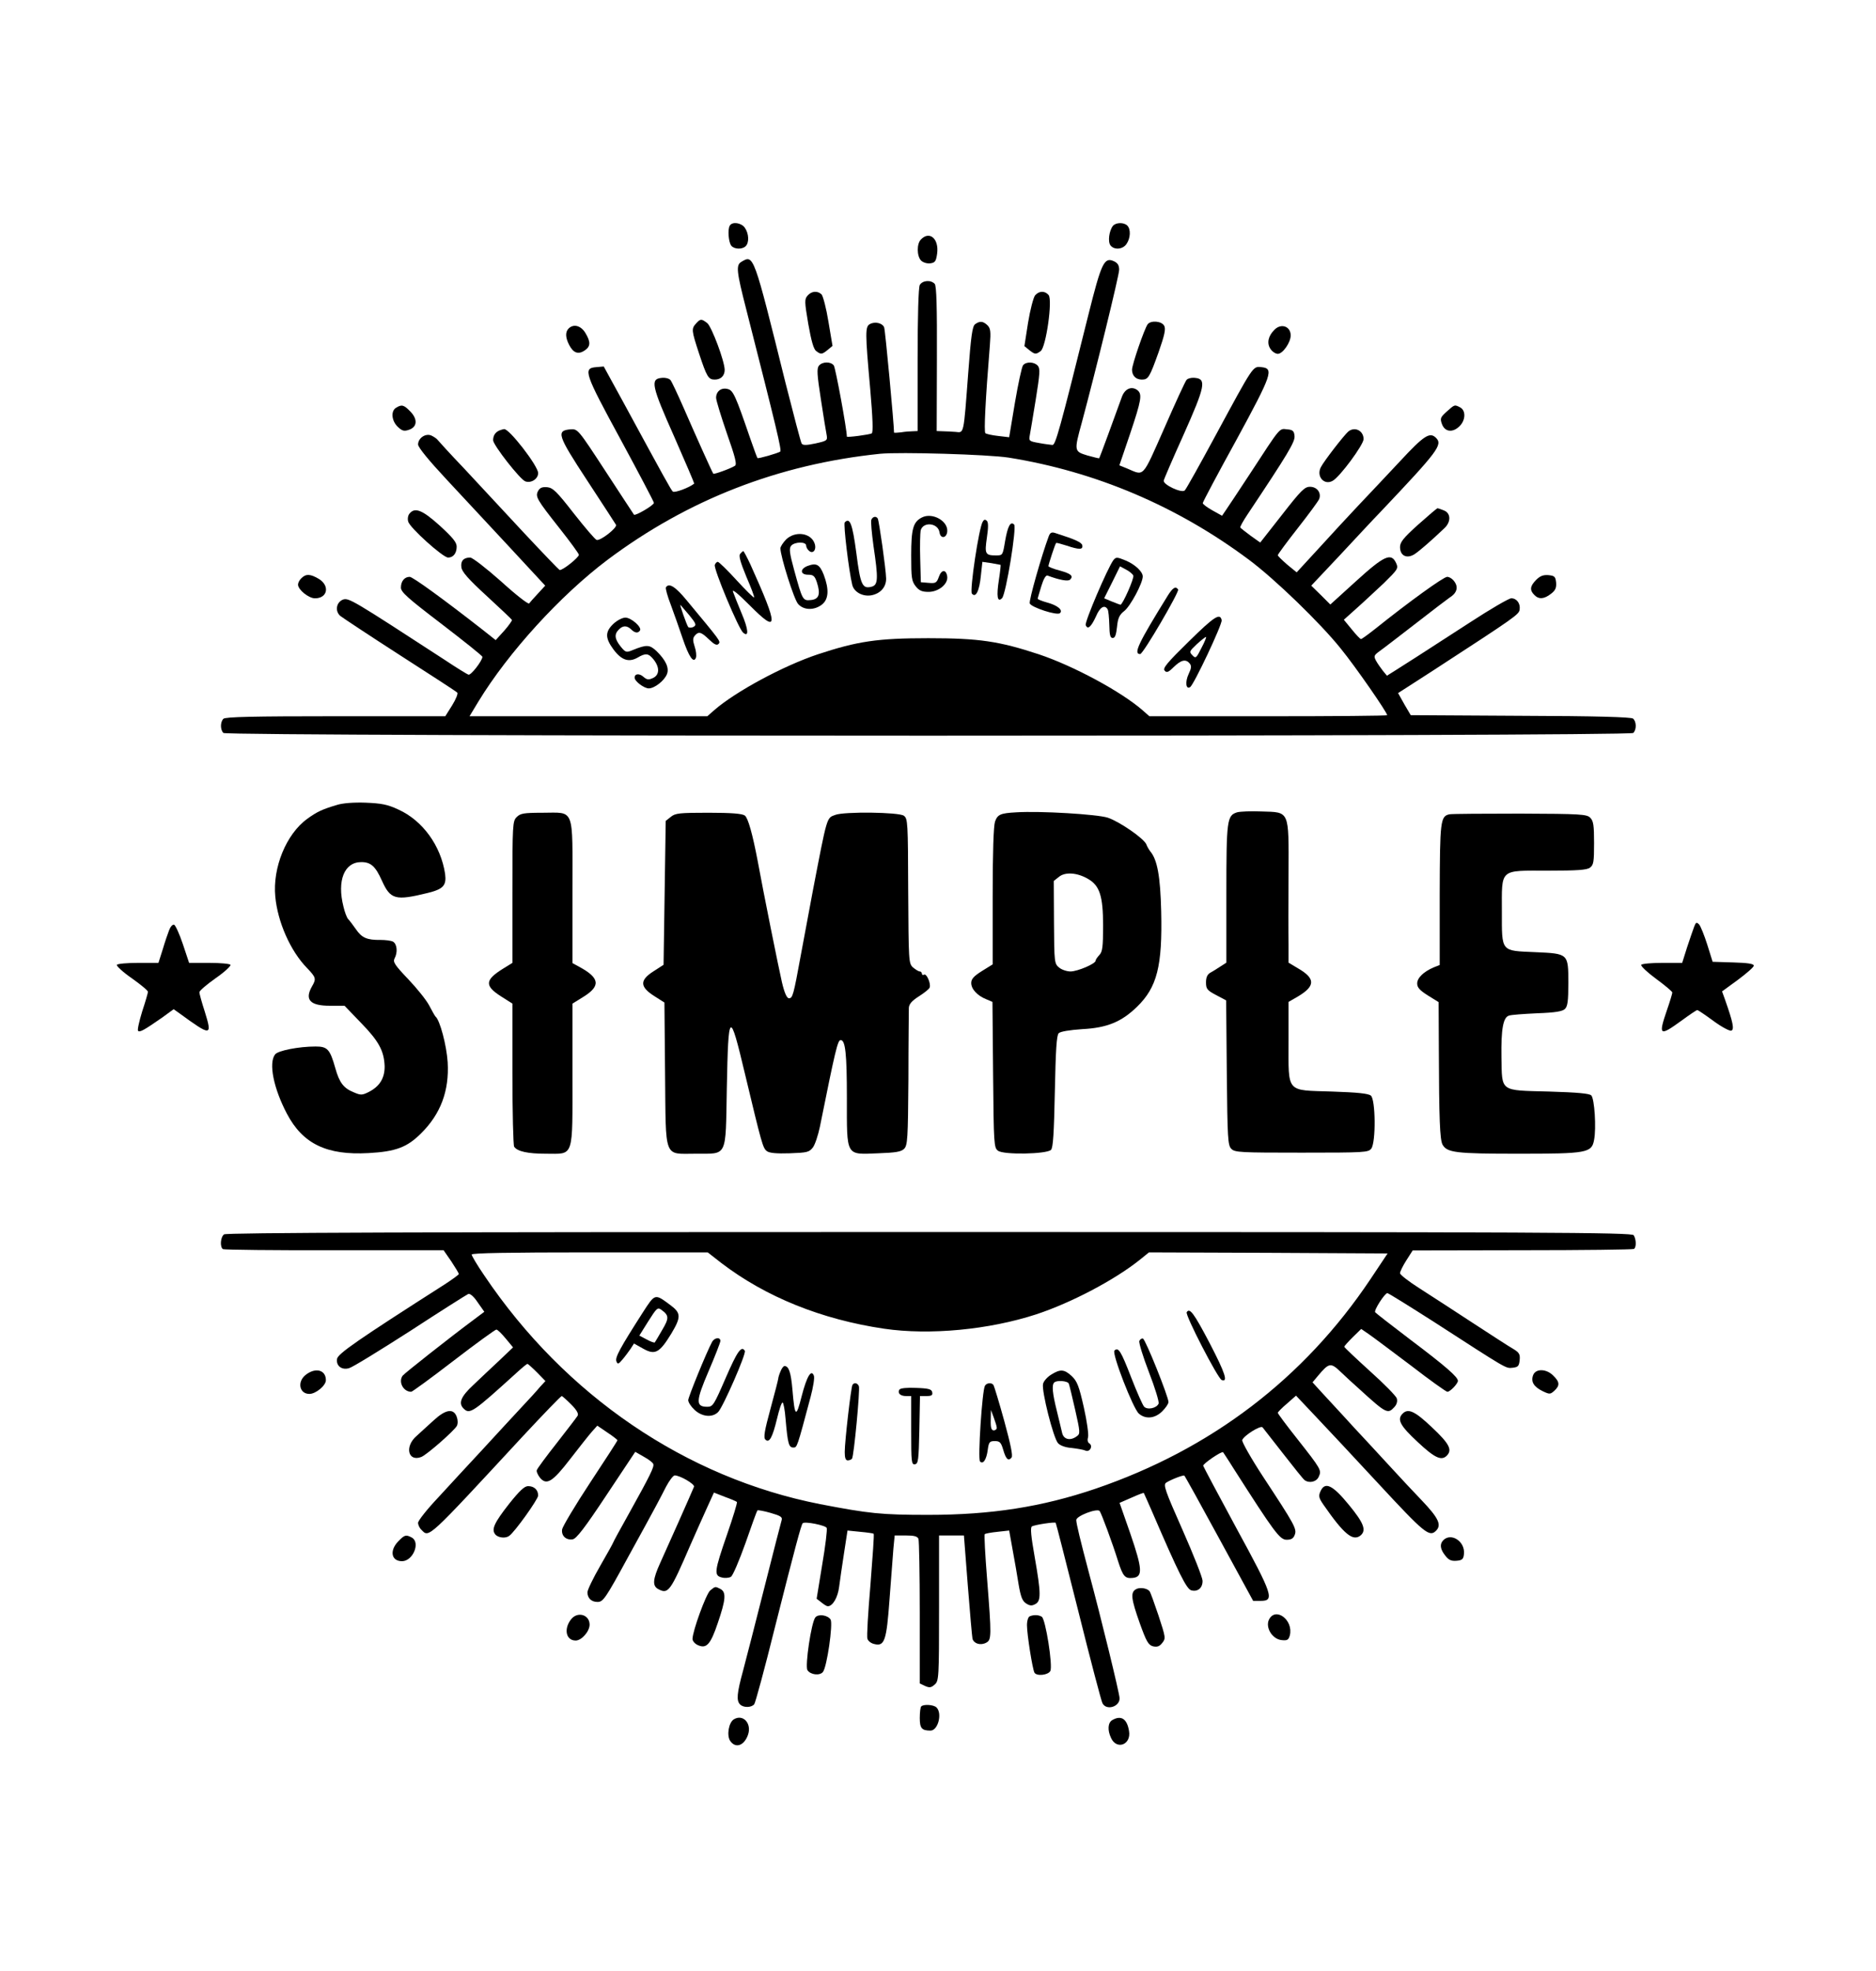 <?xml version="1.0" standalone="no"?>
<svg version="1.0" xmlns="http://www.w3.org/2000/svg"
 width="875pt" height="919pt" viewBox="0 0 875 919"
 preserveAspectRatio="xMidYMid meet">

<g transform="translate(0,919) scale(0.1,-0.1)"
fill="#000000" stroke="none">
<path d="M3404 8138 c-11 -17 -6 -78 7 -94 14 -17 51 -18 67 -2 17 17 15 59
-4 86 -16 23 -58 30 -70 10z"/>
<path d="M5191 8137 c-18 -23 -25 -75 -11 -92 18 -22 57 -18 74 7 19 27 21 69
4 86 -16 16 -53 15 -67 -1z"/>
<path d="M4296 8074 c-21 -20 -20 -78 0 -99 9 -9 28 -15 43 -13 22 3 27 9 32
46 9 68 -35 107 -75 66z"/>
<path d="M3458 7969 c-26 -15 -23 -44 23 -223 141 -554 166 -657 158 -662 -13
-8 -103 -34 -106 -30 -2 2 -17 43 -34 92 -68 198 -79 224 -105 230 -30 8 -54
-11 -54 -41 0 -12 23 -86 50 -165 39 -111 48 -145 38 -152 -20 -13 -98 -41
-101 -37 -6 8 -87 189 -137 304 -29 66 -57 126 -63 133 -6 7 -24 12 -41 10
-54 -5 -47 -37 59 -275 52 -118 94 -217 93 -218 -21 -18 -92 -45 -100 -37 -9
9 -34 54 -230 415 l-92 168 -35 -3 c-63 -5 -55 -27 114 -338 85 -157 155 -290
155 -295 0 -11 -87 -62 -93 -55 -2 3 -62 94 -133 203 -128 196 -129 197 -163
195 -68 -6 -61 -27 78 -239 70 -107 130 -199 134 -206 8 -13 -71 -75 -90 -71
-7 2 -54 57 -106 123 -80 103 -98 120 -124 123 -24 2 -34 -2 -43 -17 -14 -27
-8 -38 101 -176 49 -62 89 -117 89 -122 0 -13 -78 -75 -90 -71 -4 2 -79 80
-166 173 -87 94 -212 228 -278 299 -67 70 -123 132 -126 136 -3 4 -14 12 -26
18 -27 14 -64 -10 -64 -41 1 -14 49 -73 133 -163 73 -78 206 -221 296 -318
l164 -177 -34 -37 c-19 -20 -37 -41 -41 -46 -4 -5 -63 41 -131 103 -69 61
-133 111 -144 111 -31 0 -45 -16 -41 -45 2 -21 32 -55 118 -134 63 -58 116
-108 118 -112 1 -3 -15 -26 -36 -50 l-40 -44 -58 46 c-188 147 -329 249 -343
249 -24 0 -41 -20 -41 -50 0 -21 30 -48 190 -170 104 -80 190 -148 190 -153 0
-18 -54 -88 -65 -83 -7 2 -57 33 -111 69 -429 279 -447 290 -474 281 -31 -12
-39 -53 -13 -76 10 -8 135 -91 278 -183 143 -92 264 -170 268 -175 4 -4 -6
-30 -24 -59 l-32 -51 -511 0 c-385 0 -515 -3 -524 -12 -15 -15 -15 -51 0 -66
17 -17 6559 -17 6576 0 16 16 15 53 -1 67 -10 7 -168 12 -526 13 l-511 3 -30
51 -29 52 160 103 c389 253 404 263 407 287 4 28 -14 52 -39 52 -11 0 -97 -50
-192 -112 -252 -163 -297 -192 -345 -222 l-43 -27 -19 23 c-10 13 -25 34 -32
47 -11 21 -10 25 16 44 16 11 92 70 170 130 77 60 148 114 157 120 33 20 42
47 24 73 -8 13 -24 24 -35 24 -17 0 -179 -117 -335 -242 -33 -26 -63 -48 -67
-48 -4 0 -23 20 -43 45 l-37 45 58 52 c33 29 90 83 129 119 65 64 68 68 57 93
-23 50 -55 36 -187 -84 l-120 -109 -44 44 -45 44 130 138 c71 76 158 170 195
208 266 281 289 311 257 343 -29 29 -56 12 -169 -110 -63 -67 -150 -160 -195
-207 -44 -47 -127 -136 -183 -198 l-103 -112 -44 36 c-24 21 -44 40 -44 44 0
4 42 61 93 126 51 65 96 126 100 136 11 29 -10 57 -43 57 -25 0 -42 -17 -130
-130 l-102 -130 -45 32 c-24 18 -46 35 -48 38 -2 3 13 30 33 60 190 285 223
340 220 367 -2 23 -8 29 -35 31 -37 4 -29 13 -170 -203 -54 -82 -106 -161
-116 -175 l-17 -25 -45 25 c-25 14 -45 29 -45 34 0 5 70 137 156 293 168 309
177 335 117 341 -40 4 -36 9 -213 -318 -73 -135 -137 -250 -144 -257 -14 -14
-102 27 -98 46 1 7 43 104 93 215 100 224 107 259 53 264 -17 2 -35 -3 -40
-10 -6 -7 -53 -109 -104 -226 -104 -235 -92 -221 -172 -187 l-37 15 50 147
c53 158 57 184 35 203 -27 21 -59 8 -73 -30 -33 -92 -104 -285 -106 -287 -2
-1 -26 5 -55 13 -62 19 -63 20 -26 154 65 242 174 686 174 712 0 21 -7 32 -25
40 -45 20 -58 -8 -119 -252 -134 -539 -153 -605 -167 -605 -8 1 -36 4 -62 9
-46 8 -49 10 -44 35 3 14 15 90 28 168 19 118 21 144 10 157 -16 19 -54 21
-69 3 -6 -7 -23 -86 -38 -174 l-27 -162 -51 6 c-28 3 -55 9 -60 13 -7 7 0 152
21 410 5 64 3 79 -11 93 -21 20 -36 21 -58 5 -13 -10 -19 -56 -32 -228 -22
-292 -19 -278 -59 -274 -17 1 -45 3 -60 3 l-28 1 1 336 c1 247 -2 339 -10 350
-18 20 -57 17 -70 -5 -6 -13 -10 -142 -10 -350 l0 -331 -22 -1 c-13 0 -38 -2
-55 -5 -18 -2 -33 -3 -33 -1 0 37 -41 479 -46 490 -7 20 -42 29 -66 16 -23
-12 -23 -37 1 -304 12 -138 14 -202 7 -206 -11 -6 -116 -20 -116 -15 0 34 -53
322 -61 332 -15 19 -53 18 -69 -1 -11 -13 -9 -42 9 -158 12 -78 24 -153 27
-167 4 -24 1 -26 -53 -38 -42 -9 -59 -9 -64 0 -4 6 -37 133 -75 282 -150 604
-148 599 -206 565z m1247 -913 c405 -65 785 -226 1120 -476 121 -90 334 -296
429 -415 67 -82 216 -297 216 -310 0 -3 -250 -5 -555 -5 l-554 0 -33 29 c-99
86 -321 206 -483 260 -185 61 -278 75 -515 75 -237 0 -330 -14 -515 -75 -162
-54 -384 -174 -483 -260 l-33 -29 -554 0 -555 0 41 68 c140 230 383 496 602
661 375 281 798 446 1272 495 93 9 504 -3 600 -18z"/>
<path d="M4300 6777 c-41 -21 -50 -52 -50 -178 0 -103 2 -119 21 -143 16 -20
29 -26 60 -26 47 0 92 37 87 72 -5 34 -27 33 -39 -2 -10 -28 -15 -31 -48 -28
l-36 3 -3 110 c-2 61 0 120 2 131 11 43 81 36 88 -8 4 -31 32 -29 36 2 6 50
-69 92 -118 67z"/>
<path d="M4064 6766 c-3 -8 2 -62 10 -121 23 -155 22 -183 -9 -191 -43 -11
-52 8 -71 158 -18 135 -30 167 -54 142 -7 -8 19 -226 35 -291 8 -34 49 -56 89
-49 43 8 70 39 69 79 -1 44 -33 269 -39 279 -8 13 -24 9 -30 -6z"/>
<path d="M4584 6758 c-18 -26 -62 -322 -51 -336 18 -22 35 12 42 84 l7 64 42
-6 c22 -4 42 -8 43 -8 1 -1 -2 -32 -8 -70 -12 -77 -7 -108 15 -85 18 19 69
330 56 343 -17 17 -30 -8 -42 -77 -11 -66 -11 -67 -42 -67 -51 0 -54 7 -43 83
7 47 7 71 0 78 -8 8 -13 7 -19 -3z"/>
<path d="M4891 6688 c-33 -89 -93 -299 -88 -312 7 -18 128 -58 141 -45 15 14
-11 36 -59 49 -25 7 -45 15 -45 18 0 3 8 29 17 59 10 33 21 52 29 49 56 -21
96 -28 105 -19 17 17 5 28 -50 43 -28 7 -51 17 -51 20 0 7 31 103 36 108 1 2
23 -4 48 -12 60 -20 78 -20 74 1 -3 14 -31 27 -125 57 -18 6 -25 3 -32 -16z"/>
<path d="M3666 6674 c-14 -15 -26 -33 -26 -41 0 -37 64 -241 83 -260 26 -29
75 -30 111 -2 31 25 34 70 8 139 -19 48 -34 56 -75 41 -37 -14 -35 -41 2 -41
25 0 31 -6 41 -35 18 -56 10 -79 -27 -83 -39 -4 -40 -2 -79 140 -22 80 -24
101 -14 113 16 19 70 20 70 1 0 -7 6 -19 14 -25 19 -16 36 7 25 36 -18 49 -91
58 -133 17z"/>
<path d="M3452 6607 c-7 -9 1 -38 29 -106 22 -51 39 -95 36 -97 -2 -2 -39 34
-82 81 -43 47 -82 85 -87 85 -5 0 -11 -6 -14 -14 -7 -17 111 -299 132 -316 28
-24 25 15 -7 90 -17 41 -35 86 -40 100 -6 16 22 -7 77 -62 136 -137 137 -105
4 190 -16 34 -31 62 -33 62 -3 0 -9 -6 -15 -13z"/>
<path d="M5193 6578 c-27 -37 -135 -289 -129 -303 9 -23 25 -9 48 41 18 43 40
56 54 33 4 -6 7 -39 8 -73 1 -47 4 -61 16 -61 11 0 16 15 20 52 4 41 11 56 34
74 29 23 86 130 86 161 0 22 -36 56 -79 74 -41 17 -46 17 -58 2z m93 -72 c5
-12 -50 -136 -60 -136 -2 0 -20 7 -40 15 l-36 15 37 74 37 75 28 -15 c16 -8
31 -21 34 -28z"/>
<path d="M3106 6451 c-3 -4 7 -41 23 -82 15 -41 40 -111 55 -156 29 -86 51
-118 62 -90 3 9 1 32 -6 52 -9 28 -9 39 0 50 18 22 30 19 67 -17 24 -23 36
-29 44 -21 12 12 10 13 -146 201 -54 66 -85 86 -99 63z m109 -130 c32 -39 34
-46 20 -54 -9 -5 -20 -5 -25 -1 -7 9 -43 111 -36 103 2 -2 20 -24 41 -48z"/>
<path d="M5447 6413 c-138 -223 -162 -273 -129 -273 14 0 183 290 177 301 -11
17 -25 9 -48 -28z"/>
<path d="M5545 6199 c-100 -98 -123 -125 -113 -136 9 -11 17 -9 43 17 34 33
56 38 74 16 9 -11 8 -22 -5 -49 -17 -36 -13 -74 7 -61 17 10 151 294 147 312
-7 35 -34 18 -153 -99z m59 -30 c-24 -48 -27 -51 -42 -35 -16 16 -15 19 20 52
21 19 40 34 43 34 3 0 -6 -23 -21 -51z"/>
<path d="M2861 6281 c-39 -37 -39 -66 0 -119 37 -50 71 -62 112 -39 39 23 52
21 76 -9 29 -37 27 -72 -4 -86 -20 -9 -28 -8 -44 6 -19 17 -41 15 -41 -4 0
-17 44 -50 66 -50 27 0 73 36 85 67 11 29 -6 65 -49 107 -32 30 -46 31 -110 5
-31 -13 -34 -12 -57 16 -28 35 -31 57 -9 79 19 20 38 20 58 1 17 -17 32 -19
41 -5 10 15 -41 60 -68 60 -14 0 -39 -13 -56 -29z"/>
<path d="M3767 7812 c-15 -17 -15 -27 3 -133 14 -79 25 -118 37 -126 22 -17
27 -16 53 5 l23 19 -19 113 c-10 62 -25 119 -32 127 -19 18 -46 16 -65 -5z"/>
<path d="M4828 7813 c-8 -10 -23 -67 -33 -128 l-17 -109 22 -18 c27 -21 31
-22 54 -5 25 19 56 238 37 261 -18 21 -44 20 -63 -1z"/>
<path d="M3247 7682 c-23 -25 -22 -32 14 -142 36 -108 43 -120 73 -120 28 0
46 18 46 45 0 40 -60 200 -81 218 -27 21 -32 21 -52 -1z"/>
<path d="M5353 7678 c-15 -20 -73 -188 -73 -212 0 -28 18 -46 46 -46 30 0 36
11 78 128 28 80 34 108 26 123 -12 22 -62 26 -77 7z"/>
<path d="M2652 7658 c-16 -16 -15 -43 3 -77 19 -37 42 -45 71 -26 29 19 30 40
4 83 -21 34 -55 43 -78 20z"/>
<path d="M5945 7653 c-30 -29 -37 -63 -20 -89 8 -13 24 -24 35 -24 23 0 60 53
60 86 0 42 -44 58 -75 27z"/>
<path d="M1848 7289 c-26 -15 -22 -61 7 -89 21 -20 30 -22 53 -14 38 13 41 49
6 85 -30 31 -40 34 -66 18z"/>
<path d="M6748 7271 c-29 -26 -32 -32 -23 -57 13 -38 49 -43 81 -13 30 28 32
74 5 89 -27 14 -26 14 -63 -19z"/>
<path d="M2330 7183 c-19 -8 -30 -23 -30 -46 0 -22 127 -185 151 -192 27 -9
59 12 59 39 0 33 -136 209 -159 205 -3 0 -13 -3 -21 -6z"/>
<path d="M6289 7178 c-20 -17 -113 -137 -128 -166 -23 -43 15 -87 55 -64 34
19 143 167 144 194 0 40 -41 60 -71 36z"/>
<path d="M6615 6744 c-69 -62 -85 -82 -85 -105 0 -41 32 -56 68 -33 24 16 78
63 139 121 32 30 30 71 -3 83 -14 6 -27 10 -29 10 -3 0 -43 -34 -90 -76z"/>
<path d="M1910 6795 c-7 -8 -10 -25 -6 -37 6 -28 162 -168 186 -168 24 0 40
20 40 51 0 20 -18 42 -79 98 -81 73 -116 87 -141 56z"/>
<path d="M1406 6494 c-9 -8 -16 -22 -16 -30 0 -24 50 -64 79 -64 59 0 70 58
19 90 -40 24 -61 25 -82 4z"/>
<path d="M7165 6486 c-29 -29 -31 -48 -9 -70 21 -22 46 -20 78 5 21 16 26 28
24 53 -3 27 -7 31 -35 34 -24 2 -39 -3 -58 -22z"/>
<path d="M1570 5436 c-67 -20 -91 -31 -138 -65 -97 -71 -161 -227 -148 -362
11 -118 70 -253 148 -333 42 -44 44 -50 23 -86 -35 -62 -9 -90 84 -90 l68 0
76 -79 c84 -86 108 -131 111 -202 1 -56 -23 -95 -74 -121 -30 -15 -37 -16 -69
-2 -48 19 -68 45 -87 113 -25 89 -37 101 -92 101 -78 0 -176 -19 -189 -37 -31
-40 -7 -158 55 -276 74 -141 186 -195 381 -184 127 7 180 27 245 92 91 90 132
198 124 332 -5 78 -36 196 -57 213 -3 3 -16 26 -29 51 -13 25 -57 80 -98 123
-62 65 -72 80 -64 96 16 29 12 68 -7 79 -10 5 -36 8 -58 8 -63 -1 -88 10 -115
50 -14 20 -30 41 -36 47 -6 6 -16 32 -22 58 -31 122 4 208 83 208 44 0 66 -19
96 -86 40 -89 63 -95 214 -58 73 18 88 35 81 89 -20 132 -105 249 -218 300
-51 24 -80 29 -153 32 -55 2 -108 -2 -135 -11z"/>
<path d="M4740 5402 c-74 -4 -87 -10 -99 -43 -7 -21 -11 -144 -11 -349 l0
-317 -50 -31 c-38 -24 -50 -37 -50 -56 0 -28 28 -59 71 -76 l28 -12 3 -340 c3
-326 4 -340 23 -354 26 -20 227 -16 247 4 10 10 14 79 18 272 4 193 8 262 18
272 8 8 51 15 110 19 116 6 183 34 255 104 94 91 119 190 113 445 -4 164 -18
241 -51 280 -6 8 -15 23 -18 32 -10 27 -124 106 -180 125 -50 16 -315 32 -427
25z m334 -310 c55 -31 71 -80 71 -218 0 -101 -3 -123 -18 -138 -9 -10 -17 -21
-17 -26 0 -14 -84 -50 -117 -50 -17 0 -41 8 -53 18 -22 18 -23 24 -24 211 l-1
193 24 19 c29 24 85 20 135 -9z"/>
<path d="M5770 5402 c-47 -15 -50 -34 -50 -379 l0 -322 -28 -18 c-15 -10 -36
-23 -47 -29 -14 -8 -20 -22 -20 -45 0 -30 5 -37 47 -59 l47 -25 3 -337 c3
-308 5 -339 21 -355 16 -17 44 -18 328 -18 296 0 311 1 325 19 22 30 20 229
-2 247 -12 10 -63 15 -181 19 -217 7 -203 -10 -203 235 l0 183 45 26 c80 48
81 83 0 130 l-45 27 0 87 c-1 48 -1 195 0 328 1 298 6 286 -126 290 -49 2
-100 0 -114 -4z"/>
<path d="M2410 5380 c-19 -19 -20 -33 -20 -350 l0 -330 -42 -26 c-86 -53 -89
-80 -13 -129 l55 -35 0 -327 c0 -181 4 -333 8 -340 14 -22 63 -33 148 -33 133
0 124 -26 124 370 l0 330 50 31 c83 51 78 89 -19 141 l-31 17 0 335 c0 399 13
366 -142 366 -85 0 -101 -3 -118 -20z"/>
<path d="M3129 5381 l-24 -19 -5 -336 -5 -335 -48 -31 c-64 -41 -63 -72 5
-115 l47 -30 3 -331 c4 -404 -8 -374 142 -374 151 1 140 -23 146 305 7 365 13
369 85 66 78 -326 83 -345 102 -359 12 -9 45 -12 107 -10 82 3 90 5 108 28 10
14 24 57 32 95 72 357 83 405 97 405 22 0 29 -63 29 -271 0 -275 -7 -263 146
-257 82 3 107 7 121 21 16 16 18 46 20 325 0 169 2 318 2 332 1 18 14 33 47
54 25 16 48 34 50 41 7 17 -14 67 -26 60 -5 -3 -10 -1 -10 4 0 6 -5 11 -10 11
-6 0 -20 9 -32 19 -20 19 -20 29 -22 356 -1 321 -2 337 -20 351 -23 17 -278
20 -320 4 -41 -15 -37 -2 -105 -355 -16 -88 -42 -223 -56 -300 -34 -186 -38
-200 -55 -200 -10 0 -21 24 -33 75 -14 60 -88 427 -113 565 -24 126 -45 201
-60 212 -13 9 -63 13 -170 13 -135 0 -154 -2 -175 -19z"/>
<path d="M6762 5393 c-44 -8 -46 -29 -47 -375 l0 -328 -28 -11 c-47 -20 -77
-49 -77 -75 0 -19 12 -32 50 -56 l50 -31 1 -221 c1 -328 5 -419 17 -443 21
-38 61 -43 354 -43 320 0 342 4 353 64 11 55 2 193 -13 208 -9 9 -65 14 -197
18 -232 6 -219 -3 -222 160 -2 131 8 186 35 194 10 4 69 8 132 11 85 3 118 9
129 20 13 12 16 39 16 120 0 139 1 138 -155 145 -161 7 -155 -1 -155 189 0
203 -14 191 215 191 136 0 181 3 196 14 17 13 19 27 19 115 0 83 -3 103 -18
118 -16 16 -44 18 -325 19 -169 0 -317 -1 -330 -3z"/>
<path d="M7902 4869 c-5 -13 -20 -57 -33 -96 l-23 -73 -92 0 c-51 0 -95 -4
-99 -9 -3 -6 28 -35 70 -66 41 -30 75 -59 75 -63 0 -5 -11 -42 -25 -82 -41
-120 -35 -124 67 -50 38 28 71 50 74 50 4 0 38 -23 76 -51 38 -28 76 -48 83
-45 15 5 8 39 -29 144 l-14 39 74 54 c40 30 74 59 74 66 0 9 -29 13 -96 15
l-96 3 -25 80 c-14 44 -31 86 -38 94 -12 12 -15 11 -23 -10z"/>
<path d="M789 4853 c-6 -15 -20 -56 -30 -90 l-20 -63 -94 0 c-52 0 -96 -4
-100 -9 -3 -5 28 -34 70 -63 41 -29 75 -57 75 -63 0 -5 -12 -47 -27 -92 -14
-46 -23 -86 -19 -90 8 -8 29 4 111 61 l55 40 28 -20 c147 -107 153 -107 117 9
-14 43 -25 83 -25 90 0 7 34 36 75 65 42 29 73 58 70 63 -4 5 -48 9 -100 9
l-93 0 -29 87 c-16 48 -35 89 -41 91 -7 2 -17 -9 -23 -25z"/>
<path d="M1045 3434 c-17 -13 -20 -59 -5 -69 5 -3 239 -6 519 -5 l510 0 36
-52 c19 -29 35 -55 35 -59 0 -3 -30 -25 -67 -49 -404 -258 -498 -323 -501
-347 -5 -32 22 -53 56 -43 16 4 144 83 286 174 141 92 263 169 270 172 9 3 26
-12 44 -39 l31 -44 -52 -39 c-109 -81 -322 -249 -329 -259 -21 -29 3 -75 40
-75 5 0 94 65 198 145 104 80 194 145 199 145 6 0 25 -19 44 -42 l34 -41 -64
-61 c-36 -33 -90 -85 -122 -115 -57 -53 -70 -84 -45 -109 29 -29 43 -19 248
167 25 23 47 41 50 41 3 0 23 -18 45 -40 l39 -40 -25 -27 c-13 -16 -53 -60
-89 -98 -36 -39 -117 -126 -180 -195 -63 -68 -157 -169 -207 -224 -51 -54 -93
-107 -93 -117 0 -10 7 -25 16 -33 36 -37 24 -48 473 437 96 103 177 187 181
187 3 0 23 -18 44 -39 26 -26 36 -44 30 -53 -4 -7 -48 -64 -97 -127 -49 -62
-91 -119 -93 -126 -3 -6 4 -22 14 -35 31 -38 59 -21 142 87 41 53 86 110 100
126 l26 29 47 -32 c26 -17 47 -34 47 -36 0 -3 -57 -91 -127 -197 -70 -106
-128 -204 -131 -218 -5 -30 18 -52 49 -47 17 2 57 54 157 205 l135 203 40 -23
c22 -12 42 -27 44 -34 5 -13 -14 -52 -113 -230 -41 -73 -74 -134 -74 -136 0
-2 -27 -51 -60 -108 -33 -57 -60 -113 -60 -124 0 -27 18 -45 47 -45 26 0 37
15 143 210 135 245 150 275 177 328 15 28 33 52 40 52 25 0 95 -41 90 -53 -10
-25 -130 -295 -158 -356 -34 -75 -37 -106 -9 -121 47 -25 56 -13 150 205 27
61 62 140 79 177 l31 68 51 -20 c28 -10 54 -21 56 -24 3 -3 -18 -71 -46 -152
-59 -171 -62 -191 -24 -200 14 -4 33 -2 42 3 9 5 39 76 68 157 28 81 53 150
56 153 3 2 31 -3 62 -12 45 -13 55 -19 51 -33 -3 -9 -39 -150 -80 -312 -41
-162 -86 -338 -100 -390 -29 -106 -32 -140 -14 -158 16 -16 53 -15 66 1 5 6
49 167 96 357 95 376 123 480 130 487 10 10 108 -10 112 -22 3 -7 -6 -84 -21
-171 l-26 -159 22 -17 c12 -10 25 -18 30 -18 23 0 47 41 53 91 4 30 14 101 23
158 l16 104 59 -6 c33 -3 61 -7 63 -9 3 -2 -5 -109 -15 -238 -11 -129 -18
-242 -14 -252 3 -10 17 -21 31 -24 49 -13 58 15 72 208 7 95 15 201 18 236 l6
62 52 0 c39 0 54 -4 59 -16 3 -9 6 -164 6 -345 l0 -329 25 -12 c21 -9 28 -8
45 7 19 17 20 31 20 357 l0 338 58 0 58 0 18 -232 c10 -128 20 -241 22 -250 7
-23 38 -32 64 -18 25 13 25 30 4 298 -9 112 -14 206 -11 208 3 3 30 8 60 11
l54 6 16 -89 c9 -49 22 -122 28 -162 10 -58 17 -77 35 -89 17 -11 27 -12 43
-3 27 14 27 49 -3 220 -17 96 -21 137 -13 142 13 8 107 22 111 17 2 -2 49
-188 106 -414 56 -225 107 -418 112 -427 18 -36 81 -17 80 23 0 21 -86 374
-144 589 -38 144 -58 225 -58 242 0 19 97 56 109 42 8 -10 60 -150 86 -234 23
-71 32 -82 69 -78 47 5 45 41 -12 207 l-50 143 55 24 c31 14 57 24 58 22 1 -2
18 -39 37 -83 127 -295 163 -366 185 -371 30 -8 53 12 52 45 0 14 -42 121 -93
236 -82 185 -91 211 -77 221 23 15 81 37 85 33 3 -2 76 -134 163 -294 l158
-290 35 0 c66 0 57 27 -112 337 -84 155 -154 287 -156 293 -2 9 87 70 93 63 1
-2 23 -34 47 -73 191 -299 217 -335 249 -335 22 0 32 6 38 23 11 27 -1 48
-147 270 -57 87 -101 165 -98 172 8 21 86 70 95 59 4 -5 48 -61 97 -124 49
-63 93 -118 99 -122 22 -16 56 -8 66 16 14 30 11 35 -100 176 -50 63 -91 118
-91 122 0 3 19 23 43 43 l42 37 85 -90 c47 -49 181 -193 299 -320 215 -232
238 -251 269 -220 27 27 12 59 -66 141 -43 45 -103 109 -133 142 -30 33 -84
91 -120 130 -36 38 -90 97 -120 130 -30 33 -74 80 -96 104 l-41 45 25 30 c52
62 60 63 106 19 23 -22 62 -58 87 -80 126 -115 133 -118 164 -84 11 12 15 27
11 40 -3 11 -60 69 -126 128 -65 59 -119 110 -119 113 0 3 18 23 40 45 l39 38
35 -24 c19 -13 107 -79 196 -146 88 -68 165 -123 171 -123 13 0 49 38 49 51 0
18 -57 68 -223 193 -87 66 -160 123 -163 127 -6 10 45 89 57 89 5 0 101 -60
214 -132 350 -226 337 -219 370 -216 26 3 30 8 33 35 3 28 -2 36 -30 53 -18
10 -104 66 -190 122 -87 57 -198 129 -248 161 -49 31 -90 63 -90 70 0 7 13 34
29 59 l30 47 512 1 c281 0 516 3 520 6 12 7 11 45 -1 64 -8 13 -398 15 -3284
15 -2385 0 -3280 -3 -3291 -11z m2320 -134 c207 -158 467 -263 759 -306 212
-31 488 -5 709 67 164 54 367 161 484 255 l42 34 556 -2 557 -3 -80 -120
c-310 -463 -743 -793 -1282 -977 -250 -85 -487 -122 -780 -122 -221 0 -276 6
-505 50 -626 123 -1189 506 -1566 1066 -33 48 -59 92 -59 98 0 7 177 10 550
10 l551 0 64 -50z"/>
<path d="M2997 3068 c-105 -164 -129 -208 -122 -226 6 -15 9 -14 28 8 12 14
29 37 38 50 l16 25 43 -24 c55 -31 76 -20 131 70 46 77 46 96 -4 133 -74 55
-71 55 -130 -36z m88 14 c36 -26 36 -39 4 -93 -17 -30 -33 -56 -35 -59 -3 -2
-20 4 -38 14 l-34 18 40 64 c41 65 45 69 63 56z"/>
<path d="M5535 3071 c-8 -13 145 -309 163 -316 31 -12 17 31 -55 170 -75 143
-94 168 -108 146z"/>
<path d="M3321 2932 c-26 -48 -111 -257 -111 -271 0 -10 13 -30 29 -45 35 -33
84 -38 111 -10 23 24 132 273 124 285 -16 26 -36 -4 -89 -126 -55 -127 -60
-135 -86 -135 -55 0 -54 26 6 166 30 70 55 134 55 141 0 19 -28 16 -39 -5z"/>
<path d="M5314 2937 c-3 -8 17 -73 45 -146 28 -72 48 -138 45 -146 -9 -22 -53
-31 -68 -14 -7 8 -34 69 -60 136 -48 124 -60 143 -78 125 -13 -13 87 -271 114
-294 31 -27 75 -23 109 11 16 16 29 35 29 43 0 25 -107 292 -119 296 -6 2 -13
-3 -17 -11z"/>
<path d="M3640 2794 c-6 -14 -10 -28 -10 -32 0 -4 -16 -67 -36 -140 -28 -103
-34 -136 -24 -145 18 -18 33 10 54 97 10 42 21 76 26 76 4 0 11 -35 14 -77 10
-115 15 -133 36 -133 18 0 17 -3 81 237 12 45 19 89 15 98 -12 32 -33 -3 -57
-96 -26 -103 -32 -98 -43 31 -7 81 -17 110 -37 110 -5 0 -14 -12 -19 -26z"/>
<path d="M4903 2780 c-18 -11 -35 -30 -38 -43 -8 -31 48 -253 70 -277 10 -11
35 -20 63 -22 26 -3 55 -8 64 -12 21 -10 38 22 18 34 -7 4 -9 16 -5 29 3 12
-5 73 -20 139 -22 98 -31 121 -56 145 -35 32 -53 34 -96 7z m82 -42 c3 -7 16
-62 30 -123 23 -102 24 -111 8 -122 -30 -23 -62 -16 -69 15 -3 15 -15 61 -25
104 -20 80 -24 120 -12 131 11 12 63 8 68 -5z"/>
<path d="M3976 2732 c-7 -12 -36 -264 -36 -313 0 -27 4 -39 14 -39 8 0 17 4
20 8 9 14 38 322 32 338 -6 15 -22 19 -30 6z"/>
<path d="M4594 2728 c-13 -21 -34 -342 -23 -353 14 -15 30 8 36 54 5 37 9 41
33 41 23 0 29 -6 39 -40 13 -45 24 -55 39 -37 7 8 -4 61 -34 171 -24 87 -47
162 -50 167 -8 13 -32 11 -40 -3z m55 -195 c1 -7 -6 -13 -14 -13 -11 0 -15 12
-14 48 l1 47 13 -35 c7 -19 14 -41 14 -47z"/>
<path d="M4195 2710 c-10 -16 4 -30 31 -30 l24 0 0 -161 c0 -147 1 -160 18
-157 15 3 17 20 20 161 l3 157 30 0 c24 0 30 4 27 18 -3 14 -16 18 -75 20 -42
2 -74 -1 -78 -8z"/>
<path d="M1426 2779 c-41 -32 -30 -89 17 -89 30 0 77 39 77 64 0 48 -48 61
-94 25z"/>
<path d="M7151 2778 c-12 -31 3 -55 44 -75 33 -16 36 -15 55 2 26 24 25 41 -5
70 -32 33 -82 34 -94 3z"/>
<path d="M2022 2566 c-26 -24 -62 -56 -79 -72 -57 -49 -40 -122 22 -98 27 11
152 121 166 145 5 11 5 27 -1 43 -15 40 -52 34 -108 -18z"/>
<path d="M6542 2598 c-27 -27 -12 -56 70 -132 80 -75 111 -89 136 -64 27 27
12 56 -69 132 -80 76 -111 90 -137 64z"/>
<path d="M2375 2178 c-70 -89 -84 -120 -65 -143 13 -16 48 -20 65 -7 26 18
135 171 135 188 0 27 -19 44 -47 44 -17 0 -40 -22 -88 -82z"/>
<path d="M6159 2236 c-10 -22 -8 -31 14 -63 95 -137 137 -172 173 -143 28 24
15 58 -54 142 -76 93 -112 111 -133 64z"/>
<path d="M1857 2002 c-41 -43 -32 -92 18 -92 51 0 87 87 46 110 -28 15 -34 13
-64 -18z"/>
<path d="M6732 2008 c-18 -18 -15 -42 9 -72 16 -21 28 -26 53 -24 26 2 32 8
34 31 7 58 -59 102 -96 65z"/>
<path d="M3312 1773 c-19 -17 -82 -189 -82 -226 0 -9 11 -22 24 -28 41 -19 60
2 94 103 37 108 40 143 13 158 -25 13 -25 13 -49 -7z"/>
<path d="M5298 1779 c-26 -15 -22 -45 18 -158 31 -86 40 -102 62 -108 19 -4
30 -1 43 16 17 21 16 25 -18 129 -20 59 -38 110 -42 113 -13 14 -47 18 -63 8z"/>
<path d="M2667 1643 c-39 -45 -29 -103 18 -103 28 0 65 43 65 74 0 45 -52 62
-83 29z"/>
<path d="M3803 1648 c-19 -23 -49 -227 -37 -246 14 -22 57 -27 72 -9 19 22 48
225 36 245 -14 21 -57 27 -71 10z"/>
<path d="M4803 1653 c-7 -2 -13 -21 -13 -41 0 -44 26 -207 35 -222 10 -17 63
-12 74 8 12 24 -22 241 -40 253 -15 9 -37 10 -56 2z"/>
<path d="M5918 1636 c-16 -37 17 -90 60 -94 26 -3 32 1 38 22 18 72 -68 136
-98 72z"/>
<path d="M4297 1233 c-4 -3 -7 -28 -7 -54 0 -48 9 -59 50 -59 35 0 56 80 28
108 -13 13 -60 16 -71 5z"/>
<path d="M3422 1172 c-23 -15 -33 -73 -17 -99 25 -38 66 -24 84 28 18 53 -24
98 -67 71z"/>
<path d="M5188 1169 c-21 -12 -23 -47 -6 -83 26 -58 95 -32 84 32 -9 57 -37
75 -78 51z"/>
</g>
</svg>
